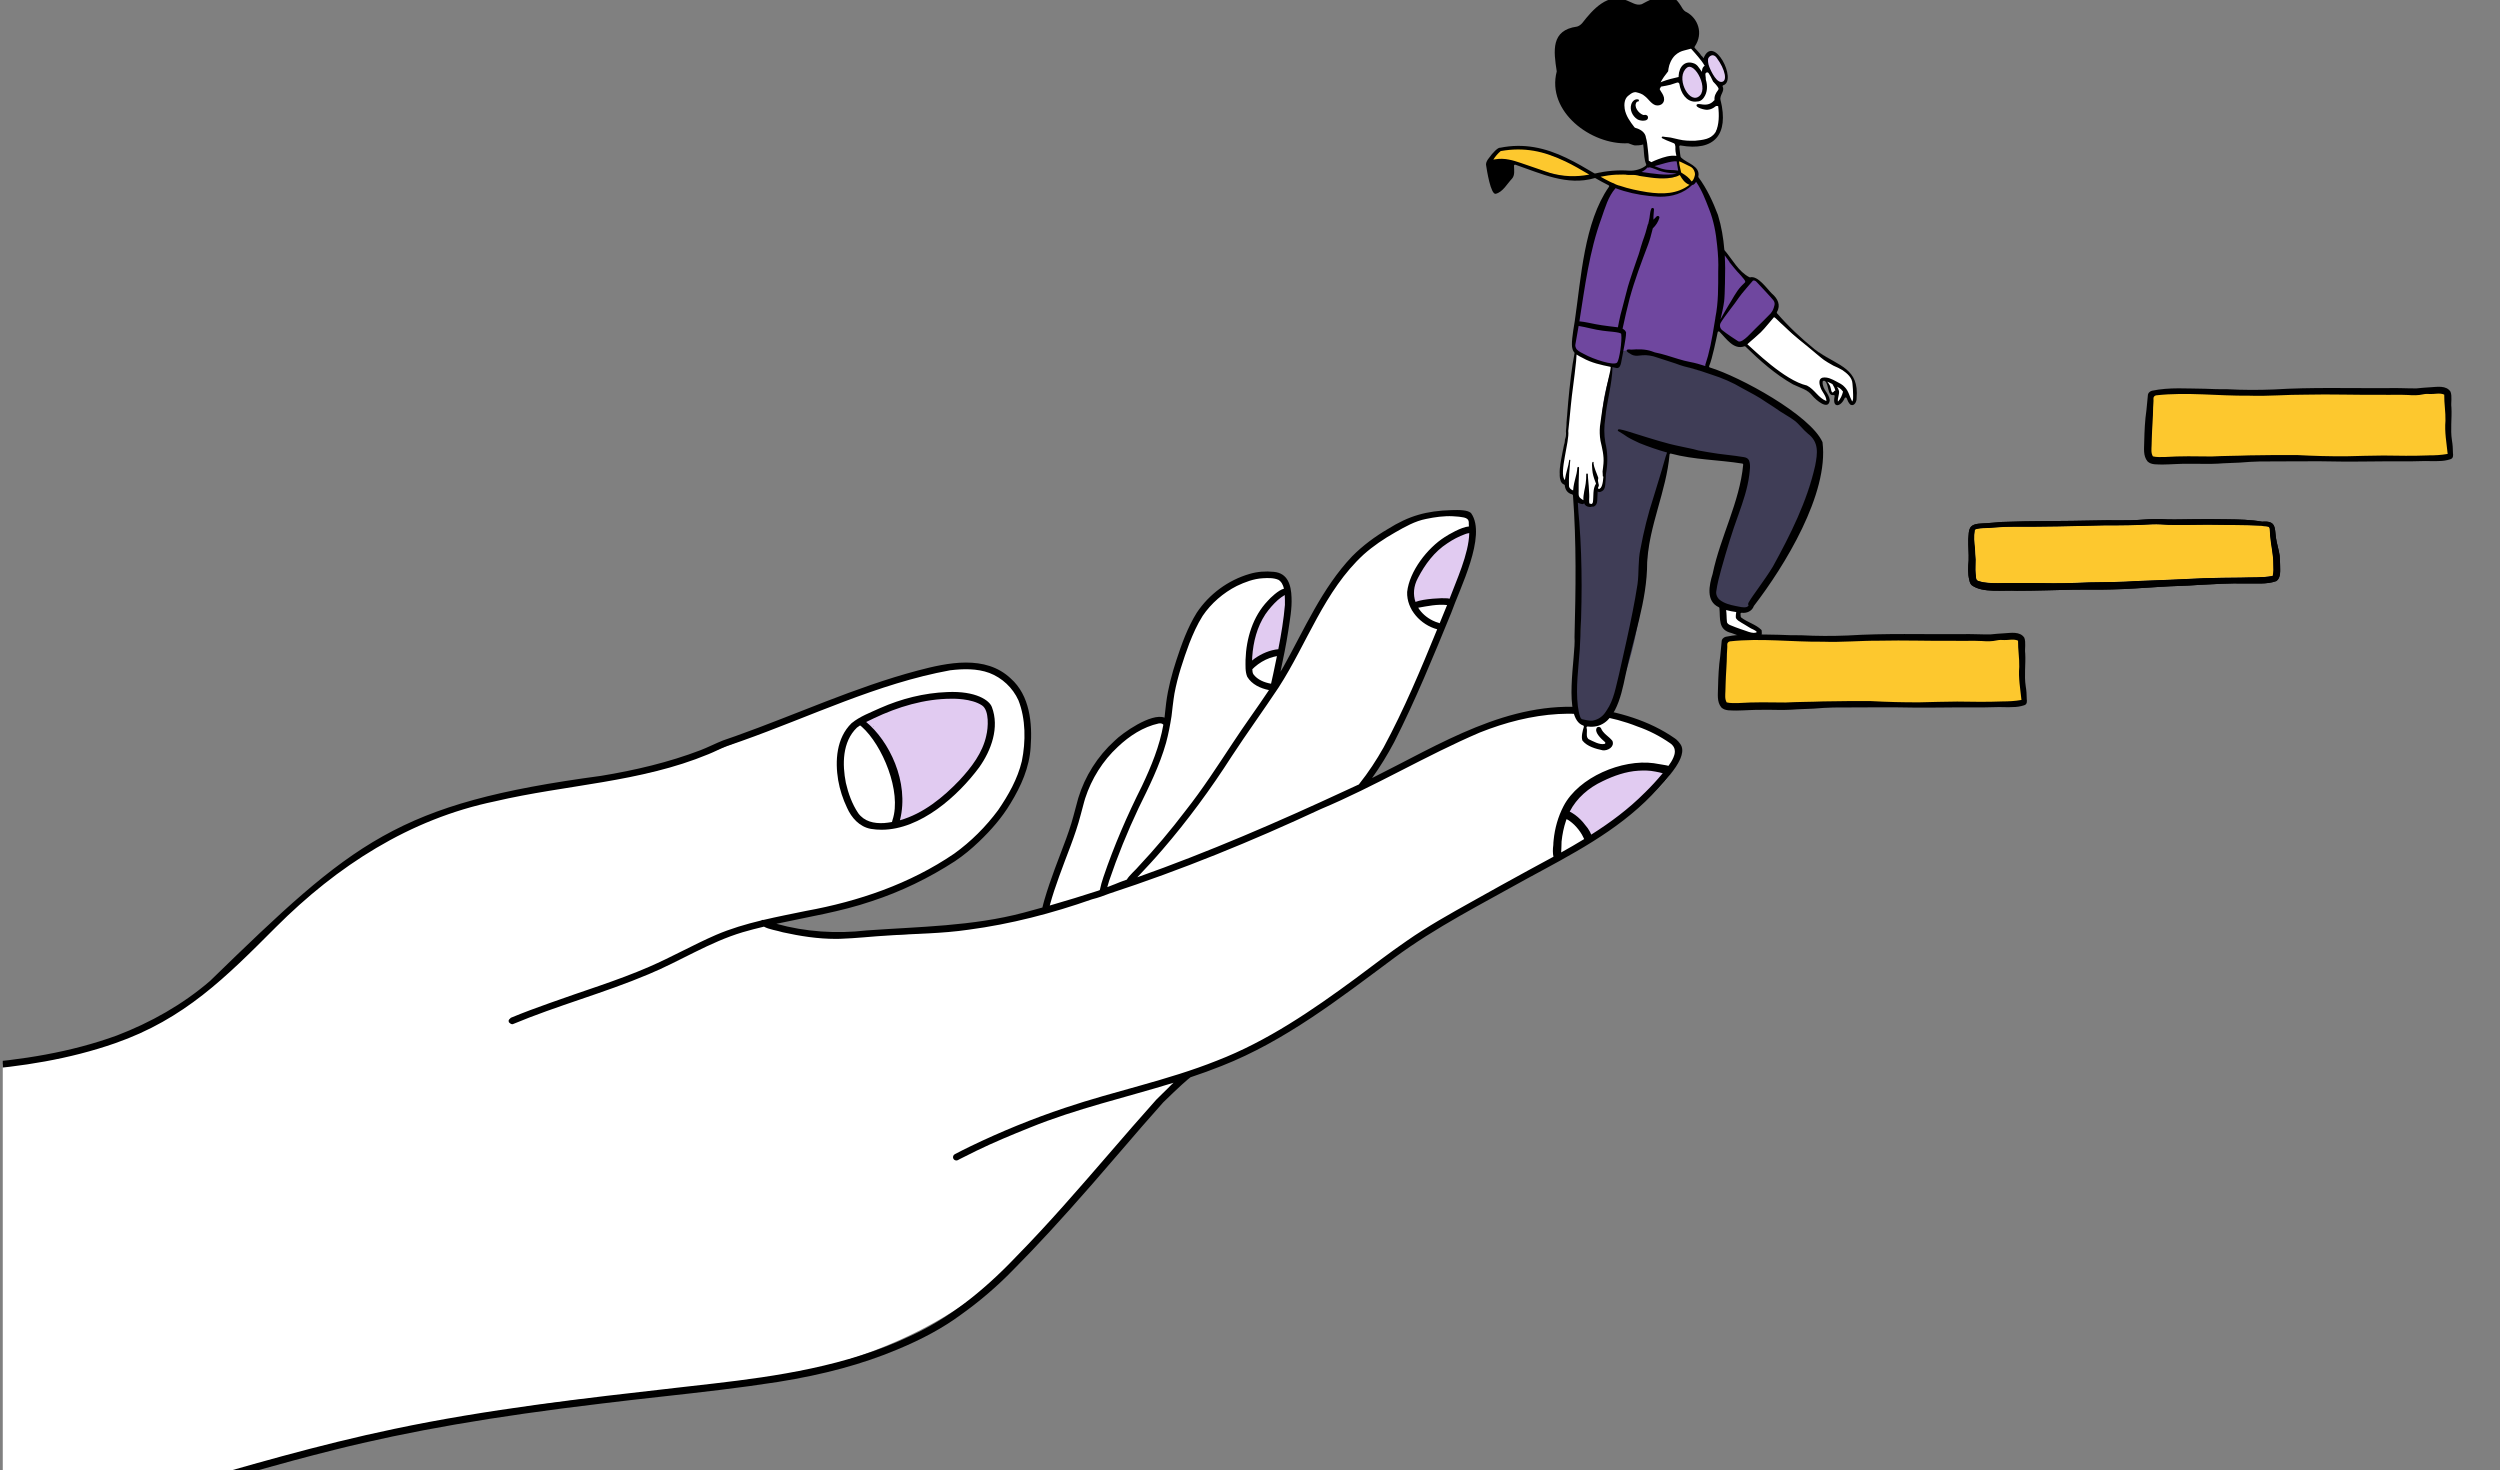 <svg width="573" height="337" viewBox="0 0 573 337" fill="none" xmlns="http://www.w3.org/2000/svg">
<rect x="0" y="0" width="573" height="337" fill="#808080" stroke="none"/>
<g clip-path="url(#clip0_6493_73307)">
<path d="M520.334 122.837C520.294 122.359 520.266 121.875 520.246 121.391C520.219 120.988 520.191 120.695 519.714 120.661C519.285 120.559 518.808 120.647 518.406 120.477C514.282 120.259 510.145 120.334 506.022 120.245C503.03 120.266 500.024 120.341 497.032 120.279C495.805 120.204 494.62 120.122 493.4 120.156C489.76 120.375 486.114 120.416 482.467 120.402C475.291 120.586 468.107 120.75 460.93 120.716C459.213 120.709 457.502 120.879 455.791 120.988C454.946 121.029 454.101 121.009 453.27 121.173C453.052 121.248 452.745 121.248 452.629 121.473C452.377 122.919 452.5 124.344 452.684 125.776C452.704 126.602 452.745 127.427 452.82 128.252C452.84 129.309 452.718 130.366 452.827 131.423C453.024 133.122 452.738 132.999 454.49 133.422C456.016 133.674 457.577 133.661 459.124 133.626C462.034 133.626 464.945 133.599 467.855 133.633C471.515 133.715 475.168 133.633 478.828 133.463C482.488 133.422 486.148 133.395 489.808 133.156C494.913 132.951 500.024 132.781 505.122 132.508C507.951 132.44 510.779 132.365 513.608 132.365C516.041 132.256 518.508 132.44 520.914 131.983C521.173 131.103 521.084 130.162 521.064 129.261C521.091 127.093 520.518 124.985 520.348 122.823L520.334 122.837Z" fill="#BFC9E7"/>
<path d="M462.814 152.851C462.875 150.839 462.507 148.861 462.534 146.849C461.689 146.44 460.564 146.671 459.733 146.706C458.656 146.747 457.579 146.862 456.502 146.951C455.759 147.012 455.017 146.978 454.267 146.924C452.209 146.822 450.15 146.924 448.092 146.876C442.299 146.937 436.506 146.706 430.719 146.849C426.405 146.828 422.104 147.244 417.797 147.081C410.443 147.169 403.075 146.146 395.756 147.094C396.049 147.961 395.81 148.929 395.81 149.829C395.803 152.162 395.558 154.487 395.51 156.82C395.49 157.359 395.483 157.904 395.463 158.443C395.442 159.303 395.299 160.23 395.762 161.001C396.642 161.212 397.575 161.144 398.475 161.144C402.053 160.912 405.638 160.967 409.223 161.021C412.099 160.864 414.982 160.892 417.865 160.769C421.505 160.708 425.151 160.667 428.79 160.694C432.491 160.899 436.199 160.994 439.907 160.98C442.796 160.926 445.686 160.817 448.583 160.803C452.025 160.864 455.46 160.912 458.895 160.776C460.374 160.783 461.859 160.714 463.318 160.442C463.059 157.918 462.589 155.401 462.814 152.857V152.851Z" fill="#BFC9E7"/>
<path d="M522.502 127.372C522.304 125.981 521.848 124.637 521.643 123.246C521.364 120.756 521.575 119.324 518.488 119.57C515.843 119.099 513.165 119.058 510.473 119.024C508.053 119.003 505.64 118.956 503.221 118.997C501.088 118.997 498.961 119.099 496.828 119.044C494.899 118.901 492.95 118.956 491.028 119.106C487.45 119.406 483.851 119.16 480.266 119.29C473.09 119.474 465.913 119.365 458.743 119.638C457.598 119.72 456.453 119.863 455.308 119.917C454.183 120.027 452.479 119.863 451.689 120.79C451.13 121.595 451.239 122.666 451.13 123.6C451.089 125.224 451.273 126.854 451.212 128.484C451.075 129.984 450.987 131.498 451.375 132.971C451.45 133.387 451.593 133.803 451.9 134.11C454.367 135.993 459.22 135.215 462.26 135.406C466.649 135.406 471.031 135.236 475.42 135.147C478.317 135.099 481.22 135.188 484.117 135.092C487.818 135.031 491.512 134.704 495.206 134.499C498.116 134.295 501.033 134.295 503.943 134.063C507.487 133.872 511.032 133.653 514.589 133.728C516.975 133.647 519.496 134.015 521.773 133.169C522.843 132.344 522.591 130.659 522.597 129.452C522.563 128.77 522.577 128.074 522.502 127.392V127.372ZM520.9 132.003C518.495 132.46 516.034 132.276 513.594 132.385C510.766 132.385 507.937 132.46 505.109 132.528C500.004 132.794 494.899 132.971 489.794 133.176C486.141 133.415 482.475 133.442 478.815 133.483C475.161 133.653 471.502 133.735 467.842 133.653C464.931 133.619 462.021 133.64 459.111 133.647C457.564 133.681 456.01 133.694 454.476 133.442C452.732 133.012 453.011 133.142 452.813 131.444C452.704 130.387 452.827 129.329 452.807 128.272C452.732 127.447 452.691 126.622 452.67 125.796C452.486 124.364 452.357 122.932 452.616 121.493C452.732 121.268 453.038 121.268 453.256 121.193C454.088 121.029 454.94 121.05 455.778 121.009C457.489 120.9 459.2 120.729 460.917 120.736C468.094 120.77 475.277 120.606 482.454 120.422C486.1 120.436 489.747 120.395 493.386 120.177C494.606 120.136 495.792 120.224 497.019 120.299C500.004 120.361 503.017 120.286 506.009 120.265C510.139 120.354 514.269 120.286 518.392 120.497C518.794 120.668 519.272 120.579 519.701 120.681C520.178 120.722 520.205 121.009 520.233 121.411C520.253 121.895 520.28 122.373 520.321 122.857C520.498 125.012 521.064 127.12 521.037 129.295C521.057 130.202 521.146 131.144 520.887 132.017L520.9 132.003Z" fill="black"/>
<path d="M520.334 122.837C520.294 122.359 520.266 121.875 520.246 121.391C520.219 120.988 520.191 120.695 519.714 120.661C519.285 120.559 518.808 120.647 518.406 120.477C514.282 120.259 510.145 120.334 506.022 120.245C503.03 120.266 500.024 120.341 497.032 120.279C495.805 120.204 494.62 120.122 493.4 120.156C489.76 120.375 486.114 120.416 482.467 120.402C475.291 120.586 468.107 120.75 460.93 120.716C459.213 120.709 457.502 120.879 455.791 120.988C454.946 121.029 454.101 121.009 453.27 121.173C453.052 121.248 452.745 121.248 452.629 121.473C452.377 122.919 452.5 124.344 452.684 125.776C452.704 126.602 452.745 127.427 452.82 128.252C452.84 129.309 452.718 130.366 452.827 131.423C453.024 133.122 452.738 132.999 454.49 133.422C456.016 133.674 457.577 133.661 459.124 133.626C462.034 133.626 464.945 133.599 467.855 133.633C471.515 133.715 475.168 133.633 478.828 133.463C482.488 133.422 486.148 133.395 489.808 133.156C494.913 132.951 500.024 132.781 505.122 132.508C507.951 132.44 510.779 132.365 513.608 132.365C516.041 132.256 518.508 132.44 520.914 131.983C521.173 131.103 521.084 130.162 521.064 129.261C521.091 127.093 520.518 124.985 520.348 122.823L520.334 122.837Z" fill="#FDC82E"/>
<path d="M463.997 161.134L462.825 146L395.61 146.6L394.67 161.666L463.997 161.134Z" fill="#FDC82E"/>
<path d="M522.502 127.372C522.304 125.981 521.848 124.637 521.643 123.246C521.364 120.756 521.575 119.324 518.488 119.57C515.843 119.099 513.165 119.058 510.473 119.024C508.053 119.003 505.64 118.956 503.221 118.997C501.088 118.997 498.961 119.099 496.828 119.044C494.899 118.901 492.95 118.956 491.028 119.106C487.45 119.406 483.851 119.16 480.266 119.29C473.09 119.474 465.913 119.365 458.743 119.638C457.598 119.72 456.453 119.863 455.308 119.917C454.183 120.027 452.479 119.863 451.689 120.79C451.13 121.595 451.239 122.666 451.13 123.6C451.089 125.224 451.273 126.854 451.212 128.484C451.075 129.984 450.987 131.498 451.375 132.971C451.45 133.387 451.593 133.803 451.9 134.11C454.367 135.993 459.22 135.215 462.26 135.406C466.649 135.406 471.031 135.236 475.42 135.147C478.317 135.099 481.22 135.188 484.117 135.092C487.818 135.031 491.512 134.704 495.206 134.499C498.116 134.295 501.033 134.295 503.943 134.063C507.487 133.872 511.032 133.653 514.589 133.728C516.975 133.647 519.496 134.015 521.773 133.169C522.843 132.344 522.591 130.659 522.597 129.452C522.563 128.77 522.577 128.074 522.502 127.392V127.372ZM520.9 132.003C518.495 132.46 516.034 132.276 513.594 132.385C510.766 132.385 507.937 132.46 505.109 132.528C500.004 132.794 494.899 132.971 489.794 133.176C486.141 133.415 482.475 133.442 478.815 133.483C475.161 133.653 471.502 133.735 467.842 133.653C464.931 133.619 462.021 133.64 459.111 133.647C457.564 133.681 456.01 133.694 454.476 133.442C452.732 133.012 453.011 133.142 452.813 131.444C452.704 130.387 452.827 129.329 452.807 128.272C452.732 127.447 452.691 126.622 452.67 125.796C452.486 124.364 452.357 122.932 452.616 121.493C452.732 121.268 453.038 121.268 453.256 121.193C454.088 121.029 454.94 121.05 455.778 121.009C457.489 120.9 459.2 120.729 460.917 120.736C468.094 120.77 475.277 120.606 482.454 120.422C486.1 120.436 489.747 120.395 493.386 120.177C494.606 120.136 495.792 120.224 497.019 120.299C500.004 120.361 503.017 120.286 506.009 120.265C510.139 120.354 514.269 120.286 518.392 120.497C518.794 120.668 519.272 120.579 519.701 120.681C520.178 120.722 520.205 121.009 520.233 121.411C520.253 121.895 520.28 122.373 520.321 122.857C520.498 125.012 521.064 127.12 521.037 129.295C521.057 130.202 521.146 131.144 520.887 132.017L520.9 132.003Z" fill="black"/>
<path d="M464.531 160.183C464.517 159.221 464.463 158.26 464.299 157.312C463.911 154.822 464.319 152.299 464.183 149.796C464.026 148.664 464.394 147.279 463.972 146.167C462.99 144.66 460.905 145.069 459.371 145.151C458.301 145.185 457.238 145.322 456.168 145.41C453.953 145.431 451.731 145.274 449.509 145.349C440.826 145.403 432.15 145.117 423.481 145.656C419.937 145.799 416.386 145.792 412.842 145.601C411.131 145.601 409.441 145.594 407.73 145.492C403.668 145.472 399.545 145.103 395.537 145.949C395.006 146.092 394.597 146.515 394.597 147.081C394.597 147.156 394.447 148.534 394.283 150.335C393.936 152.715 393.827 155.156 393.772 157.557C393.765 159.126 393.459 160.838 394.535 162.154C395.421 163 396.791 162.802 397.923 162.863C399.96 162.843 401.998 162.652 404.043 162.693C406.244 162.652 408.446 162.795 410.647 162.659C412.303 162.522 413.994 162.515 415.663 162.42C417.115 162.29 418.765 162.195 420.257 162.161C426.452 162.181 432.655 162.031 438.85 162.181C443.157 162.222 447.465 162.106 451.772 162.134C453.919 162.154 456.059 162.127 458.206 162.059C459.242 162.059 460.271 162.127 461.307 162.059C462.193 162.065 463.072 161.929 463.917 161.656C464.64 161.445 464.613 160.783 464.524 160.169L464.531 160.183ZM458.894 160.769C455.459 160.906 452.024 160.851 448.582 160.797C445.693 160.804 442.796 160.92 439.906 160.974C436.199 160.988 432.491 160.892 428.79 160.688C425.151 160.66 421.504 160.701 417.865 160.763C414.989 160.885 412.106 160.858 409.223 161.015C405.638 160.967 402.06 160.906 398.475 161.138C397.575 161.138 396.641 161.206 395.762 160.995C395.292 160.224 395.435 159.296 395.462 158.437C395.483 157.898 395.49 157.353 395.51 156.814C395.558 154.481 395.803 152.156 395.81 149.823C395.81 149.148 395.946 148.438 395.885 147.756C395.851 147.375 396.151 147.04 396.532 146.999C403.593 146.215 410.709 147.163 417.797 147.081C422.111 147.245 426.412 146.822 430.719 146.849C436.512 146.706 442.299 146.938 448.092 146.877C450.15 146.931 452.208 146.815 454.267 146.924C455.412 147.013 456.563 147.034 457.715 146.768C458.26 146.645 458.819 146.665 459.378 146.699C460.223 146.754 461.566 146.372 462.534 146.843C462.5 148.855 462.868 150.832 462.813 152.844C462.588 155.395 463.059 157.905 463.318 160.428C461.859 160.694 460.373 160.769 458.894 160.763V160.769Z" fill="black"/>
<path d="M560.499 96.452C560.56 94.44 560.192 92.462 560.22 90.45C559.374 90.041 558.25 90.273 557.418 90.307C556.342 90.348 555.265 90.464 554.188 90.553C553.445 90.614 552.702 90.58 551.952 90.525C549.894 90.423 547.836 90.525 545.778 90.478C539.984 90.539 534.191 90.307 528.405 90.45C524.091 90.43 519.79 90.846 515.483 90.682C508.129 90.771 500.761 89.748 493.441 90.696C493.734 91.562 493.496 92.531 493.496 93.431C493.489 95.763 493.244 98.089 493.196 100.422C493.175 100.96 493.169 101.506 493.148 102.045C493.128 102.904 492.985 103.832 493.448 104.602C494.327 104.814 495.261 104.746 496.161 104.746C499.739 104.514 503.324 104.568 506.909 104.623C509.785 104.466 512.668 104.493 515.551 104.37C519.19 104.309 522.836 104.268 526.476 104.295C530.177 104.5 533.884 104.596 537.592 104.582C540.482 104.527 543.372 104.418 546.268 104.405C549.71 104.466 553.145 104.514 556.58 104.377C558.059 104.384 559.545 104.316 561.003 104.043C560.744 101.52 560.274 99.003 560.499 96.459V96.452Z" fill="#BFC9E7"/>
<path d="M561.687 104.75L560.521 89.609L493.307 90.21L492.359 105.275L561.687 104.75Z" fill="#FDC82E"/>
<path d="M562.216 103.792C562.203 102.831 562.148 101.869 561.985 100.921C561.596 98.432 562.005 95.908 561.869 93.405C561.712 92.273 562.08 90.888 561.657 89.777C560.676 88.269 558.59 88.679 557.057 88.76C555.987 88.795 554.924 88.931 553.854 89.02C551.639 89.04 549.417 88.883 547.195 88.958C538.512 89.013 529.836 88.726 521.166 89.265C517.622 89.408 514.071 89.402 510.527 89.211C508.817 89.211 507.126 89.204 505.416 89.102C501.354 89.081 497.23 88.713 493.223 89.558C492.691 89.702 492.282 90.124 492.282 90.691C492.282 90.766 492.132 92.143 491.969 93.944C491.621 96.324 491.512 98.766 491.458 101.167C491.451 102.735 491.144 104.447 492.221 105.763C493.107 106.609 494.477 106.411 495.608 106.473C497.646 106.452 499.684 106.261 501.729 106.302C503.93 106.261 506.131 106.404 508.333 106.268C509.989 106.132 511.679 106.125 513.349 106.029C514.801 105.9 516.45 105.804 517.943 105.77C524.138 105.791 530.34 105.641 536.535 105.791C540.843 105.832 545.15 105.716 549.458 105.743C551.605 105.763 553.745 105.736 555.892 105.668C556.927 105.668 557.957 105.736 558.993 105.668C559.879 105.675 560.758 105.538 561.603 105.265C562.325 105.054 562.298 104.393 562.209 103.779L562.216 103.792ZM556.58 104.379C553.145 104.515 549.71 104.461 546.268 104.406C543.378 104.413 540.482 104.529 537.592 104.583C533.884 104.597 530.177 104.502 526.476 104.297C522.836 104.27 519.19 104.311 515.55 104.372C512.674 104.495 509.791 104.468 506.908 104.624C503.323 104.577 499.745 104.515 496.16 104.747C495.261 104.747 494.327 104.815 493.448 104.604C492.977 103.833 493.121 102.906 493.148 102.046C493.168 101.508 493.175 100.962 493.196 100.423C493.243 98.091 493.489 95.765 493.495 93.432C493.495 92.757 493.632 92.048 493.57 91.366C493.536 90.984 493.836 90.65 494.218 90.609C501.279 89.824 508.394 90.772 515.482 90.691C519.796 90.854 524.097 90.431 528.405 90.459C534.198 90.316 539.984 90.547 545.777 90.486C547.836 90.541 549.894 90.425 551.952 90.534C553.097 90.622 554.249 90.643 555.401 90.377C555.946 90.254 556.505 90.275 557.064 90.309C557.909 90.363 559.252 89.981 560.219 90.452C560.185 92.464 560.553 94.442 560.499 96.454C560.274 99.004 560.744 101.514 561.003 104.038C559.545 104.304 558.059 104.379 556.58 104.372V104.379Z" fill="black"/>
<path d="M385.416 179.297C385.416 179.297 385.424 179.328 385.431 179.343C385.431 179.343 385.424 179.312 385.416 179.297Z" fill="black"/>
<path d="M361.643 163.34C343.425 162.242 328.24 173.359 312.476 180.452C322.931 161.594 332.691 142.647 337.407 122.173C337.318 115.823 330.094 117.664 325.882 118.708C307.746 124.062 300.596 143.602 292.111 158.75C291.893 150.497 296.875 140.71 294.169 132.703C275.726 126.613 268.979 151.738 267.698 165.597C246.29 165.488 247.674 194.72 239.127 208.244C218.946 214.587 194.485 216.695 173.841 211.525C174.1 211.388 174.373 211.272 174.645 211.15C198.357 207.521 228.556 199.569 235.576 173.065C236.449 164.11 232.68 152.38 221.87 152.912C196.537 155.803 173.903 169.983 149.523 176.878C129.799 181.168 108.848 181.884 90.515 191.453C64.418 204.793 49.581 233.077 20.465 240.484C0.877 247.345 -67.755 245.408 -84.644 247.038C-85.094 247.822 -112.908 370.975 -103.087 372.278C-22.616 366.263 53.295 329.931 133.446 320.71C231.262 317.689 236.333 279.734 263.37 255.181C265.96 252.828 269.136 248.729 272.285 246.424C273.804 245.312 279.189 244.433 280.831 243.314C284.45 240.845 285.132 241.534 289.419 239.017C307.344 228.514 317.008 219.129 330.912 210.515C347.371 201.09 421.108 168.455 361.643 163.347V163.34Z" fill="white"/>
<path d="M225.939 162.056C231.637 170.636 213.91 187.714 205.949 188.253C205.281 180.791 204.048 170.84 197.805 165.446C207.292 160.303 219.573 156.136 225.946 162.056H225.939Z" fill="#E1CBF1"/>
<path d="M294.905 135.789C295.586 138.974 294.884 147.547 292.294 149.811C290.325 149.982 288.232 152.001 286.372 151.114C285.445 145.842 290.052 137.706 294.905 135.796V135.789Z" fill="#E1CBF1"/>
<path d="M323.571 138.279C323.844 124.359 338.116 121.051 337.121 121.242C336.773 127.196 335.355 131.8 332.384 138.034C323.428 136.594 323.483 143.06 323.571 138.272V138.279Z" fill="#E1CBF1"/>
<path d="M371.772 176.828C359.967 180.415 354.835 184.889 364.431 191.498C370.647 190.993 393.725 170.246 371.772 176.828Z" fill="#E1CBF1"/>
<path d="M116.814 234.445C116.814 234.445 116.836 234.467 116.844 234.474C116.836 234.467 116.822 234.453 116.814 234.445Z" fill="black"/>
<path d="M254.452 203.242C254.452 203.242 254.437 203.242 254.429 203.242C254.429 203.242 254.429 203.242 254.422 203.242C254.422 203.242 254.422 203.242 254.414 203.242C254.429 203.242 254.445 203.234 254.46 203.227L254.452 203.242Z" fill="black"/>
<path d="M287.801 145.453L287.814 145.467C287.801 145.658 287.787 145.856 287.773 146.048C287.78 145.849 287.787 145.651 287.801 145.453Z" fill="black"/>
<path d="M294.988 135.352C294.988 135.352 294.974 135.352 294.959 135.359C294.966 135.359 294.974 135.359 294.988 135.352Z" fill="black"/>
<path d="M226.502 164.031C226.502 164.031 226.509 164.052 226.516 164.059C226.42 164.072 226.317 164.079 226.221 164.093C226.221 164.093 226.214 164.093 226.207 164.093C226.303 164.072 226.399 164.052 226.502 164.031Z" fill="black"/>
<path d="M200.123 166.533C200.178 166.499 200.239 166.472 200.294 166.438C200.253 166.485 200.219 166.526 200.178 166.574C200.157 166.561 200.144 166.547 200.123 166.533Z" fill="black"/>
<path d="M227.328 162.038C226.789 160.545 223.736 158.321 217.105 158.621C211.782 158.819 206.554 160.156 201.736 162.284C199.493 163.32 197.074 164.193 195.172 165.762C191.696 169.159 191.369 174.383 192.112 178.836C192.494 181.012 193.189 183.147 194.15 185.159C195.145 187.403 196.978 189.517 199.616 189.981C200.427 190.117 201.245 190.179 202.056 190.179C211.005 190.179 219.619 182.363 224.404 175.911C227.226 171.962 229.107 166.717 227.335 162.045L227.328 162.038ZM196.685 186.352C195.281 184.252 194.429 181.844 193.87 179.423C193.039 175.229 193.025 170.018 196.413 166.765C196.638 166.587 196.883 166.424 197.128 166.267C197.258 166.369 197.401 166.458 197.517 166.567C202.213 170.714 206.731 181.462 204.564 187.942C204.523 188.085 204.482 188.242 204.441 188.405C203.848 188.508 203.255 188.596 202.649 188.644C200.277 188.78 198.089 188.296 196.678 186.346L196.685 186.352ZM226.06 168.599C225.208 172.541 222.673 175.87 219.913 178.836C216.225 182.71 211.632 186.482 206.268 188.003C208.497 179.157 203.692 169.731 198.525 165.482C199.098 165.196 199.684 164.923 200.263 164.644C205.75 162.025 211.891 160.149 218.1 160.149C218.393 160.149 222.659 160.04 225.092 161.69C226.783 162.836 226.503 166.833 226.053 168.606L226.06 168.599Z" fill="black"/>
<path d="M385.44 171.12C385.147 170.322 384.213 169.421 383.879 169.237C377.998 165.125 370.834 163.065 363.78 162.178C345.726 160.5 330.139 170.54 314.477 178.329C316.351 175.716 318.028 172.961 319.534 170.124C324.427 160.494 328.524 150.454 332.62 140.462C334.555 134.952 340.798 122.818 337.207 117.662C336.518 116.837 334.337 116.871 332.708 116.919C326.929 117.083 322.935 118.215 318.11 121.243C315.131 122.982 312.337 125.056 309.904 127.511C302.993 134.802 298.992 144.186 294.146 152.855C293.935 153.23 293.703 153.598 293.485 153.967C294.146 150.857 294.787 147.747 295.271 144.602C295.639 142.058 296.143 139.508 296.02 136.93C295.932 134.126 295.168 131.33 291.917 131.064C290.077 130.873 288.183 131.016 286.404 131.542C281.497 132.96 277.128 136.179 274.299 140.435C272.193 143.825 270.83 147.617 269.597 151.395C268.588 154.471 267.709 157.8 267.293 161.046C267.164 161.967 266.945 164.258 266.911 164.483C263.872 163.324 257.206 168.037 255.468 169.79C251.57 173.316 248.659 177.913 247.133 182.939C246.887 183.771 246.669 184.603 246.458 185.449C246.165 186.533 245.885 187.618 245.558 188.688C245.197 189.855 244.809 191.014 244.386 192.167C242.655 196.818 240.787 201.422 239.397 206.189C239.227 206.789 239.056 207.396 238.92 208.003C237.489 208.406 236.057 208.801 234.619 209.183C222.883 212.3 210.663 212.389 198.613 213.255C191.702 214.053 184.648 213.603 177.942 211.734C185.241 210.145 192.649 208.986 199.744 206.571C206.485 204.375 212.919 201.245 218.869 197.391C220.838 196.075 222.665 194.554 224.376 192.917C227.129 190.291 229.665 187.399 231.621 184.119C234.013 180.211 235.942 175.907 236.221 171.276C236.637 165.745 236.051 159.396 231.648 155.494C225.834 150.031 217.226 151.859 210.268 153.707C195.982 157.506 182.528 163.747 168.638 168.692C167.664 169.026 166.689 169.36 165.715 169.708C164.242 170.287 162.068 171.365 160.589 171.931C153.297 174.727 145.493 176.555 137.771 177.824C90.853 184.126 81.052 192.828 48.154 224.822C41.87 230.244 34.529 234.364 26.794 237.331C16.168 241.204 4.909 242.971 -6.35 243.796C-10.33 244.028 -14.318 244.117 -18.305 244.164C-19.163 244.178 -24.452 244.28 -25.911 244.321C-28.146 244.383 -30.382 244.451 -32.617 244.512C-35.153 244.587 -37.688 244.662 -40.223 244.731C-42.718 244.799 -45.212 244.874 -47.707 244.949C-50.113 245.017 -52.519 245.085 -54.924 245.16C-57.385 245.228 -59.838 245.303 -62.299 245.372C-64.786 245.44 -67.274 245.515 -69.762 245.59C-72.277 245.665 -74.798 245.733 -77.313 245.808C-79.487 245.869 -81.655 245.931 -83.829 245.999C-84.245 246.013 -84.585 246.347 -84.585 246.763C-84.585 247.165 -84.245 247.52 -83.843 247.52C-83.836 247.52 -83.829 247.52 -83.822 247.52C-82.814 247.486 -81.805 247.465 -80.803 247.431C-78.22 247.356 -75.637 247.281 -73.047 247.206C-70.607 247.138 -68.174 247.063 -65.734 246.995C-63.239 246.927 -60.738 246.852 -58.243 246.777C-55.844 246.708 -53.445 246.64 -51.046 246.572C-48.613 246.497 -46.18 246.429 -43.747 246.361C-41.13 246.286 -38.519 246.211 -35.902 246.135C-33.558 246.067 -31.213 245.999 -28.869 245.931C-26.878 245.876 -19.157 245.794 -17.984 245.706C-17.65 245.692 -17.309 245.651 -17.016 245.672C-13.391 245.617 -9.765 245.528 -6.139 245.31C4.875 244.512 15.93 242.759 26.378 239.111C42.265 233.579 51.732 224.031 63.257 212.478C77.256 198.489 93.859 187.72 113.467 183.662C129.729 179.843 146.801 179.331 162.389 172.859C163.779 172.306 165.128 171.57 166.519 171.038C167.657 170.635 168.802 170.233 169.94 169.844C185.793 164.231 201.114 156.674 217.765 153.632C220.702 153.278 223.926 153.189 226.761 154.239C229.685 155.351 232.132 157.65 233.42 160.5C235.117 164.777 235.117 169.974 234.204 174.468C233.222 178.54 231.164 182.182 228.772 185.681C225.95 189.486 222.549 192.89 218.698 195.659C208.55 202.581 196.759 206.592 184.737 208.781C181.492 209.449 178.221 210.084 174.99 210.847C174.779 210.82 174.595 210.854 174.466 210.97C170.928 211.823 167.446 212.846 164.092 214.285C158.899 216.542 153.971 219.346 148.771 221.596C141.39 224.809 133.518 227.162 125.932 229.917C122.961 230.974 120.003 232.058 117.093 233.273C117.031 233.361 116.943 233.436 116.861 233.504C116.82 233.545 116.772 233.586 116.725 233.627C116.697 233.675 116.663 233.723 116.636 233.77C116.615 233.811 116.595 233.852 116.581 233.9C116.581 233.907 116.581 233.92 116.575 233.927C116.575 233.989 116.581 234.057 116.595 234.118C116.602 234.166 116.615 234.22 116.629 234.268C116.643 234.282 116.656 234.302 116.663 234.316C116.704 234.357 116.745 234.398 116.786 234.439C116.847 234.493 116.909 234.541 116.977 234.589C117.045 234.63 117.113 234.671 117.181 234.712C117.181 234.712 117.188 234.712 117.195 234.712C117.297 234.732 117.392 234.739 117.495 234.752C127.711 230.476 138.466 227.605 148.676 223.288C155.955 220.259 162.641 215.929 170.233 213.664C171.842 213.194 173.471 212.771 175.099 212.389C176.251 213.044 178.085 213.262 179.434 213.685C183.394 214.558 187.442 215.192 191.504 215.192C191.852 215.192 192.2 215.192 192.554 215.178C196.207 215.056 199.847 214.64 203.493 214.414C209.654 213.992 215.863 213.998 221.99 213.091C231.661 211.809 241.142 209.34 250.336 206.107C250.356 206.107 250.37 206.101 250.391 206.094C251.706 205.766 252.987 205.309 254.248 204.812C270.81 199.383 286.942 192.808 302.734 185.442C315.179 180.218 326.752 173.207 339.156 167.9C350.954 163.194 363.262 161.755 375.305 166.516C377.943 167.43 380.437 168.712 382.734 170.301C384.486 171.474 383.763 173.077 383.552 173.609C383.266 174.298 382.857 174.925 382.414 175.532C381.855 175.355 380.819 175.253 379.033 174.925C371.775 173.95 361.852 178.11 358.376 184.74C357.101 187.181 356.351 189.868 356.086 192.603C356.072 192.924 355.997 193.313 356.017 193.66C355.888 194.595 355.874 195.632 356.052 196.361C354.136 197.412 352.214 198.448 350.292 199.485C345.978 201.831 341.684 204.225 337.404 206.626C332.313 209.47 327.208 212.314 322.424 215.649C318.43 218.391 314.6 221.351 310.715 224.242C300.784 231.554 290.459 238.64 278.893 243.107C267.62 247.615 255.55 250.043 244.059 253.924C236.664 256.4 229.419 259.353 222.392 262.75C221.206 263.329 220.027 263.916 218.862 264.53C218.494 264.7 218.317 265.178 218.501 265.546C218.623 265.812 218.91 265.982 219.203 265.982C219.496 265.982 219.707 265.791 219.952 265.675C221.193 265.034 222.454 264.414 223.708 263.8C227.743 261.836 231.893 260.117 236.057 258.446C246.703 254.102 257.99 251.564 268.97 248.168C268.779 248.345 268.581 248.529 268.39 248.707C268.22 248.911 267.3 249.812 266.482 250.603C265.862 251.21 265.276 251.776 265.03 252.035C261.336 256.154 257.656 260.417 254.098 264.537C247.317 272.38 240.304 280.496 232.909 288.019C224.88 296.469 216.947 302.423 208.645 306.222C194.047 313.144 177.751 315.463 163.622 317.1C160.855 317.421 158.081 317.735 155.307 318.048C133.879 320.476 111.722 322.993 90.308 327.515C73.078 331.116 55.916 336.136 39.321 340.992C27.734 344.381 15.759 347.88 3.853 350.874C-25.87 358.506 -55.838 364.903 -85.219 369.882C-85.942 370.005 -86.664 370.135 -87.38 370.257C-90.283 370.769 -93.289 371.294 -96.254 371.696C-97.501 371.853 -98.51 371.915 -99.43 371.901C-99.45 371.901 -99.464 371.901 -99.484 371.901C-99.9 371.901 -100.241 372.065 -100.411 372.337C-100.541 372.549 -100.547 372.788 -100.432 372.999C-100.248 373.333 -99.791 373.524 -99.177 373.531C-95.927 373.435 -92.675 372.849 -89.534 372.283C-88.32 372.065 -87.066 371.84 -85.833 371.642C-54.638 366.363 -23.171 359.604 7.69 351.556C18.602 348.739 29.595 345.527 40.227 342.424C52.086 338.959 64.354 335.379 76.547 332.33C93.954 327.958 112.881 324.678 137.914 321.69C142.508 321.124 147.21 320.599 151.756 320.094C160.501 319.126 169.538 318.116 178.323 316.739C188.867 315.054 197.816 312.619 205.688 309.298C211.453 306.904 216.183 304.319 220.164 301.386C224.526 298.283 228.574 294.812 232.2 291.074C237.646 285.591 243.255 279.507 250.384 271.343C252.578 268.84 254.787 266.269 256.927 263.779C260.075 260.11 263.333 256.318 266.618 252.656C266.945 252.287 270.994 248.434 272.2 247.438C272.275 247.377 272.371 247.302 272.466 247.227C272.595 247.131 272.732 247.029 272.861 246.913C275.274 246.108 277.666 245.249 280.031 244.301C294.61 238.565 307.075 228.826 319.541 219.557C329.089 212.491 339.735 207.137 350.061 201.347C360.127 195.891 370.521 190.578 378.584 182.25C380.581 180.231 382.509 178.117 384.104 175.764C384.629 174.952 386.033 172.763 385.433 171.126L385.44 171.12ZM329.969 142.856C329.914 142.829 329.866 142.795 329.805 142.775C329.328 142.645 328.864 142.474 328.421 142.256C326.956 141.54 325.804 140.51 325.055 139.289C327.236 138.914 329.41 138.437 331.672 138.676C331.107 140.067 330.534 141.458 329.969 142.85V142.856ZM332.245 137.23C331.986 137.148 331.693 137.127 331.448 137.127C330.807 137.032 326.343 137.196 324.428 137.959C323.848 136.268 323.971 134.352 324.993 132.469C326.602 129.359 328.755 126.447 331.734 124.524C333.001 123.664 334.365 122.941 335.809 122.423C336.048 122.3 336.402 122.246 336.75 122.184C336.668 126.952 333.71 133.253 332.238 137.237L332.245 137.23ZM294.514 138.553C294.221 142.004 293.655 145.407 292.988 148.797C291.045 148.988 289.184 149.799 287.596 150.911C287.447 151.034 287.222 151.198 286.983 151.389C286.99 151.116 286.997 150.843 287.01 150.577C287.235 147.14 288.114 143.682 290.03 140.783C290.854 139.603 291.802 138.498 292.872 137.53C293.369 137.093 293.894 136.725 294.466 136.377C294.521 137.161 294.501 137.939 294.501 138.56L294.514 138.553ZM292.674 150.365C292.395 151.743 292.102 153.121 291.815 154.505C291.658 155.242 291.488 155.972 291.325 156.708C289.811 156.436 288.223 155.822 287.283 154.546C287.065 154.212 287.058 153.789 287.031 153.394C287.215 153.223 287.392 153.032 287.556 152.889C288.578 151.989 289.764 151.273 291.045 150.809C291.577 150.631 292.129 150.468 292.681 150.372L292.674 150.365ZM252.081 204C251.992 204.034 251.897 204.068 251.808 204.109C251.733 204.136 251.651 204.164 251.576 204.191C251.529 204.205 251.481 204.218 251.433 204.232C248.053 205.33 244.659 206.373 241.244 207.356C241.23 207.356 241.224 207.362 241.217 207.362C241.087 207.403 240.965 207.444 240.835 207.478C240.76 207.499 240.678 207.519 240.603 207.54C240.61 207.506 240.617 207.471 240.631 207.444C241.23 205.228 241.973 203.052 242.75 200.897C244.42 196.177 246.458 191.573 247.705 186.711C247.957 185.735 248.244 184.774 248.482 183.798C248.557 183.526 248.632 183.253 248.721 182.98C250.179 178.492 252.756 174.359 256.225 171.16C258.842 168.685 262.004 166.598 265.589 165.813C266.053 165.752 266.414 165.813 266.639 166.113C265.78 171.01 263.872 175.635 261.759 180.109C258.358 186.888 255.325 193.865 252.892 201.054C252.571 202.022 252.278 202.997 252.081 203.993V204ZM255.318 202.731C254.814 202.936 254.303 203.134 253.791 203.332C253.914 202.868 254.05 202.397 254.2 201.927C256.129 196.239 258.399 190.632 260.968 185.197C263.313 180.429 265.794 175.45 267.252 170.281C267.804 168.269 268.186 166.216 268.513 164.156C268.554 163.726 268.963 160.193 269.181 158.979C269.903 155.099 271.212 151.177 272.595 147.453C273.468 145.25 274.361 143.204 275.649 141.158C277.591 138.28 280.372 135.879 283.487 134.297C285.32 133.424 287.344 132.653 289.403 132.537C290.609 132.469 291.897 132.408 293.028 132.899C293.71 133.322 294.078 134.065 294.282 134.924C293.042 135.225 291.113 137.066 290.568 137.714C287.133 141.315 285.634 146.335 285.477 151.232C285.484 152.521 285.361 153.912 285.872 155.126C286.908 156.865 288.898 157.779 290.847 158.168C288.142 162.246 285.211 166.209 282.533 170.308C279.05 175.566 275.635 180.872 271.716 185.831C268.349 190.264 264.758 194.533 260.948 198.591C260.532 199.164 258.78 200.651 258.269 201.606C257.274 201.947 256.293 202.329 255.318 202.738V202.731ZM311.492 179.774C310.51 180.238 309.529 180.695 308.547 181.132C292.865 188.423 276.957 195.297 260.668 201.074C262.631 199.001 264.574 196.921 266.427 194.752C272.241 188.013 277.516 180.825 282.314 173.336C285.804 168.016 289.539 162.867 293.056 157.568C299.599 147.46 303.504 135.409 312.555 127.088C314.756 125.124 317.21 123.48 319.773 122.027C322.015 120.752 324.305 119.429 326.874 118.938C328.817 118.522 331.011 118.222 332.988 118.324C337.377 118.556 336.505 119.19 336.675 120.663C334.957 120.772 331.979 122.546 331.141 123.091C327.167 125.615 323.037 130.914 322.519 135.675C322.369 139.712 325.641 143.225 329.403 144.234C325.654 153.414 321.831 162.581 317.121 171.31C315.479 174.23 313.632 177.039 311.546 179.665C311.519 179.699 311.505 179.734 311.485 179.761L311.492 179.774ZM357.824 195.372C357.878 194.54 357.878 193.708 357.912 192.876C358.083 191.253 358.403 189.637 358.934 188.088C358.969 187.972 359.009 187.863 359.05 187.754C359.268 187.856 359.493 187.959 359.684 188.109C359.698 188.122 359.718 188.129 359.732 188.143C360.127 188.416 360.495 188.729 360.843 189.064C361.511 189.732 362.097 190.475 362.581 191.301C362.744 191.573 362.888 191.86 363.017 192.153C363.037 192.215 363.058 192.269 363.078 192.324C361.354 193.374 359.602 194.39 357.83 195.379L357.824 195.372ZM376.968 181.705C373.261 185.435 369.096 188.518 364.714 191.294C364.605 191.048 364.496 190.803 364.366 190.564C364.087 190.039 363.746 189.561 363.358 189.132C362.697 188.238 361.913 187.44 361.02 186.779C360.659 186.554 360.229 186.22 359.78 186.015C361.368 182.905 364.142 180.538 367.324 179.051C369.901 177.797 372.675 176.814 375.551 176.644C376.825 176.562 378.113 176.583 379.374 176.842C380.09 176.958 380.642 177.108 381.092 177.23C379.804 178.792 378.427 180.279 376.982 181.698L376.968 181.705Z" fill="black"/>
<path d="M394.144 25.659C394.662 32.261 389.72 33.086 384.37 33.039C385.87 37.063 381.814 36.053 379.293 37.315C378.638 37.895 377.384 38.161 377.35 36.947C377.18 27.323 372.941 31.456 371.809 24.459C371.38 19.855 376.812 19.221 379.013 22.686C378.454 13.471 383.784 9.795 387.867 10.791C391.124 14.829 395.043 17.775 394.151 25.659H394.144Z" fill="white"/>
<path d="M368.875 83.305C370.783 87.792 366.421 93.549 367.369 98.507C367.116 101.065 369.884 113.423 365.699 112.311C365.924 113.955 365.181 117.413 363.354 114.801C362.039 115.442 360.942 113.784 360.471 112.755C359.422 112.782 358.979 111.575 358.57 110.797C356.845 110.408 357.656 106.814 357.99 105.6C359.36 97.852 359.572 89.9 360.948 82.166C360.655 81.395 361.528 80.692 362.25 81.02C364.268 82.336 366.742 82.336 368.888 83.311L368.875 83.305Z" fill="white"/>
<path d="M424.68 86.939C425.866 89.564 425.879 95.144 422.853 90.322C422.771 91.201 421.831 93.118 420.734 92.422C420.236 91.911 421.115 90.622 420.788 90.117C418.832 91.085 418.975 84.824 417.264 87.832C419.043 90.349 419.309 92.067 418.743 92.286C417.912 92.19 413.366 88.719 408.295 85.984C403.94 82.778 400.232 79.184 400.232 79.184L406.837 71.75C411.826 79.696 420.352 81.537 424.687 86.952L424.68 86.939Z" fill="white"/>
<path d="M368.186 171.132C364.539 171.132 362.399 170.211 363.415 166.105C363.496 165.764 366.1 166.105 366.1 166.105C366.1 166.105 370.142 171.091 368.186 171.132Z" fill="white"/>
<path d="M401.855 146.023C399.899 144.556 395.68 144.85 395.394 141.848C395.278 141.078 394.473 139.332 395.837 139.345C397.132 139.25 398.536 139.891 398.502 141.494C399.77 142.305 405.713 145.464 401.855 146.023Z" fill="white"/>
<path d="M375.867 39.85C378.314 39.312 382.022 41.051 384.421 39.994C384.884 39.216 385.327 36.386 383.385 36.597C380.972 37.286 377.353 36.931 375.874 39.857L375.867 39.85Z" fill="#6F479F"/>
<path d="M406.202 67.801C404.887 66.28 402.89 63.136 400.621 64.35C399.516 63.279 395.25 57.632 395.25 57.632C395.25 57.632 392.974 45.635 389.6 41.618C388.584 39.818 387.058 43.044 386.008 43.671C381.912 46.672 369.637 42.689 369.637 42.689C369.637 42.689 368.199 44.374 367.497 46.092C364.58 53.349 358.869 79.034 361.397 80.698C373.113 86.543 371.164 81.858 374.722 80.923C376.644 80.419 381.169 81.469 391.188 85.356C393.825 74.942 391.188 72.923 397.724 77.991C400.396 81.551 409.856 70.147 406.202 67.801Z" fill="#6F479F"/>
<path d="M388.734 38.719C387.814 37.901 384.086 34.934 384.843 38.228C386.247 44.312 370.844 37.499 365.63 39.968C358.507 36.905 347.03 30.317 341.871 35.916C340.521 37.383 343.813 36.707 344.836 36.435C351.958 38.788 358.351 41.447 366.182 40.554C371.982 45.137 389.702 47.579 388.727 38.713L388.734 38.719Z" fill="#FDC82E"/>
<path d="M388.593 22.486C385.335 22.854 383.951 15.078 387.196 15.024C390.393 14.976 391.654 22.138 388.593 22.486Z" fill="#E1CBF1"/>
<path d="M394.753 19.068C392.456 19.123 389.089 11.565 393.247 12.732C394.331 13.407 397.193 19.021 394.753 19.068Z" fill="#E1CBF1"/>
<path d="M417.142 102.758C416.372 108.821 408.738 131.076 400.696 139.833C398.617 139.833 395.107 139.055 392.81 136.886C391.461 126.595 401.589 116.18 400.348 105.507C391.802 104.579 382.655 103.433 382.655 103.433C382.655 103.433 380.713 108.398 379.609 113.895C376.883 127.543 376.944 143.448 371.478 157.231C363.061 175.83 358.119 161.378 361.813 148.522C363.558 137.507 360.416 124.637 361.316 114.318C363.231 115.43 366.639 117.401 365.944 112.436C368.152 112.34 368.179 107.252 367.579 103.467C366.271 97.111 367.518 89.922 369.563 84.132C370.081 82.672 371.239 84.527 371.519 80.606C376.971 78.785 384.795 84.057 390.827 85.121C398.167 84.882 416.617 97.861 417.135 102.758H417.142Z" fill="#3F3D56"/>
<path d="M370.248 83.358C370.248 83.358 370.201 83.379 370.181 83.385C370.161 83.385 370.14 83.392 370.12 83.399C370.12 83.399 370.106 83.399 370.1 83.399C370.147 83.392 370.201 83.379 370.255 83.352L370.248 83.358Z" fill="black"/>
<path d="M370.221 83.358C370.221 83.358 370.194 83.365 370.181 83.372C370.161 83.372 370.14 83.385 370.12 83.385C370.12 83.385 370.106 83.385 370.1 83.385C370.14 83.385 370.181 83.365 370.221 83.352V83.358Z" fill="black"/>
<path d="M416.911 80.775C416.911 80.775 416.917 80.775 416.924 80.782C416.631 80.578 416.338 80.366 416.052 80.148L416.065 80.162C416.004 80.114 415.943 80.073 415.881 80.025C412.794 77.522 409.891 74.801 407.294 71.8C407.226 71.718 407.219 71.602 407.273 71.507C408.2 69.931 407.444 68.424 406.142 67.305C406.142 67.305 406.135 67.305 406.128 67.299C404.929 66.119 402.932 63.132 401.146 63.561C401.092 63.575 401.024 63.568 400.976 63.547C398.454 62.265 397.084 59.469 395.271 57.368C395.237 57.327 395.217 57.286 395.217 57.232C394.999 54.558 394.556 51.898 393.772 49.334C393.772 49.334 393.772 49.32 393.772 49.314C392.62 46.279 391.237 43.271 389.301 40.645C389.26 40.59 389.246 40.522 389.26 40.454C389.744 38.06 386.691 37.419 385.389 36.191C385.355 36.164 385.28 36.048 385.225 35.987C385.198 35.953 385.184 35.919 385.178 35.878C385.143 35.673 385.123 35.462 385.082 35.257C385.007 34.698 384.953 34.159 384.891 33.607C384.871 33.443 385.021 33.306 385.178 33.341C392.954 34.732 396.287 30.831 394.358 22.953C394.045 21.828 395.367 20.914 394.842 19.877C394.781 19.748 394.842 19.591 394.978 19.543C398.284 18.479 392.75 7.567 390.453 13.357C390.419 13.303 390.391 13.248 390.351 13.194C390.351 13.194 390.351 13.2 390.357 13.207C390.201 12.921 389.846 12.743 389.723 12.443C389.717 12.423 389.703 12.396 389.689 12.382C389.294 11.905 388.878 11.441 388.442 10.997C388.36 10.916 388.354 10.786 388.415 10.691C390.541 7.587 389.083 4.184 386.622 2.813C385.689 2.465 385.43 1.442 384.85 0.733C382.642 -2.5 378.975 -0.481 376.324 0.944C376.311 0.951 376.297 0.958 376.276 0.965C375.07 1.367 373.973 0.508 372.882 0.112C368.541 -1.804 365.058 2.192 362.645 5.296C362.325 5.657 361.937 5.95 361.466 6.094C361.453 6.094 361.439 6.1 361.425 6.1C355.448 6.926 356.075 11.639 356.798 16.304C356.798 16.338 356.798 16.365 356.798 16.399C354.426 25.559 364.663 33.252 373.134 32.836C373.162 32.836 373.196 32.836 373.223 32.843C373.707 33 374.314 33.286 374.702 33.327C379.609 33.422 375.609 30.578 375.602 30.572C377.244 32.447 376.379 35.523 377.306 37.665C377.346 37.76 377.326 37.883 377.244 37.951C376.256 38.783 374.634 39.192 373.407 39.117C370.797 38.933 368.159 39.165 365.617 39.765C365.556 39.779 365.494 39.765 365.44 39.738C363.341 38.517 361.262 37.255 359.06 36.219C359.067 36.219 359.074 36.226 359.088 36.232C359.088 36.232 359.095 36.232 359.101 36.232C354.146 33.852 349.28 32.761 343.821 33.866C343.371 33.729 342.028 35.107 341.299 36.178C341.286 36.191 341.279 36.205 341.265 36.219C340.454 37.221 340.604 37.794 340.611 37.842C340.788 39.049 341.674 44.649 342.819 44.423C344.475 44.001 345.423 42.125 346.554 40.945C347.236 40.181 347.038 38.995 347.004 37.999C347.004 37.828 347.167 37.699 347.331 37.753C353.22 39.765 359.17 42.671 365.494 40.822C365.556 40.802 365.624 40.809 365.685 40.843C366.673 41.402 367.655 41.975 368.677 42.459C368.813 42.528 368.861 42.691 368.773 42.814C363.082 50.95 362.393 63.67 360.942 73.56C360.43 76.615 360.076 78.954 360.417 79.978C360.519 80.394 360.71 80.653 360.826 80.782C360.88 80.837 360.894 80.912 360.88 80.994C359.66 86.9 358.911 98.74 358.917 98.733C359.054 101.338 355.878 110.103 358.488 111.057C358.577 111.091 358.638 111.166 358.645 111.255C358.733 112.196 359.244 113.049 360.328 113.308C360.437 113.335 360.512 113.424 360.526 113.533C361.337 124.391 361.16 135.146 360.88 145.998C360.88 146.004 360.88 146.011 360.88 146.018C361.228 150.281 358.086 164.671 362.87 166.288C362.993 166.329 363.054 166.465 363.02 166.588C362.741 167.474 362.38 168.879 362.68 169.698C362.693 169.725 362.707 169.752 362.727 169.78C363.797 171.096 365.74 171.635 367.341 171.969C368.527 172.119 370.081 171.164 369.584 169.855C369.577 169.827 369.556 169.8 369.543 169.78C368.739 168.757 367.437 168.177 366.932 166.881C366.769 166.602 366.38 166.533 366.108 166.683C366.08 166.697 366.053 166.724 366.033 166.752C365.269 167.727 366.912 169.268 367.859 170.08C368.016 170.209 367.955 170.469 367.757 170.51C366.571 170.755 365.174 169.909 364.124 169.425C364.104 169.411 364.083 169.398 364.063 169.384C363.381 168.784 363.913 167.652 363.64 166.827C363.586 166.656 363.722 166.486 363.906 166.513C370.006 167.311 371.553 159.583 372.528 154.932C374.273 146.284 377.544 137.793 377.531 128.885C377.531 128.885 377.531 128.879 377.531 128.872C377.98 120.435 381.92 112.558 382.663 104.176C382.676 104.026 382.819 103.923 382.969 103.964C388.319 105.397 393.888 105.376 399.333 106.249C399.463 106.27 399.551 106.385 399.538 106.515C398.72 115.129 394.31 123.02 392.545 131.484C392.545 131.484 392.545 131.498 392.545 131.504C391.734 134.117 390.95 137.786 393.949 139.177C394.031 139.211 394.085 139.286 394.092 139.375C394.324 141.844 393.724 144.354 396.846 145.09C396.853 145.09 396.859 145.09 396.866 145.09C398.7 145.725 404.322 148.35 403.777 144.518C403.77 144.463 403.743 144.415 403.709 144.374C402.468 143.113 400.492 142.635 399.074 141.523C399.027 141.489 398.993 141.435 398.979 141.373C398.938 141.148 398.924 140.923 398.918 140.691C398.918 140.541 399.047 140.425 399.19 140.446C400.349 140.61 401.576 140.064 401.971 138.925C401.978 138.904 401.991 138.884 402.005 138.864C409.039 129.724 419.194 113.165 417.722 101.379C417.722 101.352 417.708 101.325 417.701 101.304C414.907 95.112 398.761 86.314 391.898 84.227C391.755 84.186 391.686 84.035 391.741 83.899C392.463 82.194 393.383 77.638 393.69 76.151C393.731 75.96 393.963 75.892 394.099 76.028C395.68 77.59 397.316 80.25 399.81 79.377C399.899 79.343 399.994 79.364 400.063 79.432C403.389 82.685 406.899 85.802 410.961 88.1C410.961 88.1 410.974 88.1 410.981 88.107C412.501 88.857 414.28 89.267 415.384 90.678C416.161 91.64 419.119 94.232 419.378 91.742C419.378 91.722 419.378 91.701 419.378 91.681C419.221 90.147 417.558 89.089 417.756 87.48C417.769 87.357 417.885 87.268 418.008 87.268C418.069 87.268 418.124 87.282 418.185 87.289C418.226 87.296 418.267 87.316 418.301 87.343C419.242 88.148 418.792 90.801 420.216 90.542C420.393 90.508 420.543 90.658 420.502 90.829C419.882 93.597 421.886 93.366 422.799 91.251C422.888 91.054 423.167 91.054 423.249 91.251C423.467 91.797 423.685 92.39 424.128 92.752C424.149 92.772 424.176 92.786 424.203 92.793C425.028 93.134 425.58 92.022 425.532 91.285C426.152 84.486 421.525 83.933 416.938 80.762L416.911 80.775ZM363.095 40.209C360.09 40.611 357.05 40.311 354.194 39.281C352.34 38.654 350.48 37.992 348.612 37.364C346.765 36.723 344.789 36.164 342.819 36.498C342.635 36.526 342.451 36.553 342.267 36.58C342.73 35.864 343.296 35.168 343.964 34.623C349.355 33.675 353.799 34.616 358.713 36.969C358.699 36.962 358.686 36.955 358.665 36.942C360.594 37.849 362.427 38.94 364.268 40.024C363.872 40.099 363.484 40.161 363.082 40.202L363.095 40.209ZM384.85 36.969C384.959 36.949 386.97 37.971 387.045 37.999C387.079 38.013 387.113 38.026 387.147 38.047C387.222 38.081 387.304 38.115 387.379 38.156C387.611 38.279 387.836 38.435 388.006 38.64C388.197 38.872 388.347 39.165 388.422 39.452C388.422 39.465 388.422 39.479 388.429 39.492C388.435 39.533 388.449 39.574 388.456 39.615C388.463 39.656 388.469 39.69 388.476 39.731C388.476 39.738 388.476 39.752 388.476 39.758C388.476 39.792 388.476 39.82 388.483 39.854C388.483 39.868 388.483 39.881 388.483 39.902C388.483 39.929 388.483 39.956 388.483 39.983C388.483 40.004 388.483 40.018 388.483 40.038C388.483 40.059 388.483 40.086 388.476 40.106C388.476 40.127 388.469 40.147 388.463 40.168C388.463 40.188 388.313 40.884 388.04 41.273C387.965 41.375 387.883 41.47 387.781 41.538C387.761 41.552 387.727 41.566 387.699 41.573C387.174 40.788 386.384 40.188 385.58 39.704C385.525 39.67 385.423 39.602 385.314 39.533C385.314 39.492 384.98 37.924 384.939 37.787C384.898 37.651 384.837 36.962 384.857 36.955L384.85 36.969ZM391.577 13.289C391.904 12.73 392.716 12.245 393.431 13.207C395.476 15.942 396.028 18.779 394.488 18.779C393.09 18.779 391.755 15.294 391.755 15.294C391.482 14.612 391.373 13.644 391.577 13.289ZM381.388 17.599C381.708 17.19 382.008 16.754 382.335 16.345C382.363 16.126 382.397 15.901 382.431 15.676C382.513 15.165 382.669 14.667 382.888 14.196C383.14 13.644 383.48 13.118 383.917 12.689C384.244 12.368 384.619 12.13 385.021 11.918C385.327 11.761 385.661 11.659 385.995 11.57C386.241 11.502 387.249 11.25 387.345 11.216C387.433 11.188 387.59 11.127 387.658 11.229C387.665 11.243 389.083 12.784 389.969 13.957C390.01 14.019 390.057 14.073 390.098 14.135C390.173 14.244 390.255 14.346 390.323 14.455C390.364 14.517 390.398 14.571 390.439 14.633C390.473 14.694 390.514 14.755 390.548 14.824C390.603 14.905 390.657 14.987 390.712 15.062C390.712 15.062 390.719 15.076 390.725 15.083C390.514 15.178 390.33 15.383 390.201 15.71C390.126 15.949 390.085 16.208 390.078 16.46C389.894 16.174 389.689 15.901 389.478 15.628C389.451 15.581 389.39 15.499 389.308 15.403C389.083 15.056 388.776 14.769 388.394 14.585C386.22 13.685 384.844 15.274 384.741 17.374C384.741 17.463 384.741 17.552 384.741 17.647C383.48 17.927 382.22 18.234 381.006 18.698C380.87 18.759 380.741 18.82 380.604 18.882C380.829 18.431 381.129 18.009 381.388 17.593V17.599ZM389.165 22.244C386.854 23.479 384.039 17.613 386.629 15.526C388.469 14.039 391.945 20.75 389.165 22.244ZM377.217 31.438C377.224 31.363 377.217 31.288 377.183 31.199C376.856 30.142 375.833 29.589 374.818 29.303C374.736 29.276 374.661 29.228 374.607 29.16C373.625 27.884 372.657 26.568 372.378 24.952C372.228 23.929 372.289 22.749 373.107 22.012C373.53 21.685 373.973 21.282 374.498 21.16C374.62 21.132 374.743 21.112 374.872 21.119C374.9 21.119 374.934 21.119 374.961 21.132C375.683 21.296 376.447 21.521 376.992 22.039C377.83 22.667 378.369 23.704 379.378 24.092C379.943 24.27 380.618 24.16 381.041 23.717C381.524 23.212 381.497 22.449 381.211 21.855C381 21.351 380.611 20.914 380.393 20.416C380.529 20.171 380.57 20.102 380.707 19.85C380.727 19.85 380.741 19.85 380.761 19.843C381.449 19.727 382.145 19.605 382.819 19.434C382.833 19.434 382.84 19.434 382.853 19.427C383.358 19.257 383.869 19.093 384.387 18.929C384.625 18.854 384.878 19.004 384.919 19.257C385.246 21.344 386.5 23.301 388.517 23.301C388.681 23.301 388.851 23.288 389.021 23.26C389.151 23.26 389.267 23.247 389.383 23.219C389.867 23.103 390.269 22.749 390.541 22.333C391.339 21.194 391.414 19.666 390.984 18.282C390.964 18.22 390.95 18.159 390.964 18.097C390.991 17.899 390.923 17.62 390.916 17.49C390.903 17.347 390.882 17.19 390.875 17.026C390.862 16.61 391.4 16.433 391.625 16.781C391.87 17.163 392.095 17.579 392.116 17.613C392.143 17.661 392.511 18.425 392.627 18.663C392.647 18.704 392.675 18.745 392.716 18.779C392.852 18.909 393.54 19.605 393.861 20.164C393.935 20.3 393.915 20.471 393.82 20.593C393.186 21.432 392.886 22.039 392.968 22.953C392.927 22.981 392.886 23.008 392.852 23.042C391.993 24.017 390.991 24.099 389.778 23.881C389.764 23.881 389.751 23.881 389.73 23.881C389.465 23.867 389.171 23.792 388.933 23.936C388.299 24.645 391.012 25.306 391.468 25.149C392.116 25.088 392.702 24.795 393.186 24.386C393.288 24.297 393.438 24.256 393.567 24.297C393.629 24.317 393.697 24.324 393.765 24.324C393.779 24.324 393.792 24.324 393.806 24.324C394.058 26.37 394.031 28.526 393.233 30.292C393.227 30.312 393.213 30.333 393.199 30.353C392.252 31.915 390.166 32.093 388.503 32.256C388.49 32.256 388.483 32.256 388.469 32.256C387.236 32.283 385.982 32.256 384.775 31.956C384.155 31.82 383.549 31.656 382.928 31.533C382.492 31.438 382.042 31.451 381.606 31.376C381.381 31.363 380.877 31.151 380.863 31.526C380.87 31.595 380.918 31.656 380.979 31.683C381.627 32.011 382.281 32.324 382.969 32.556C383.201 32.645 383.433 32.74 383.664 32.843C383.794 32.897 383.883 33.013 383.91 33.15C383.937 33.293 383.964 33.429 383.998 33.572C384.005 33.607 384.005 33.641 384.005 33.675C383.971 34.404 384.046 35.018 384.244 35.721C384.21 35.721 384.176 35.721 384.142 35.721C382.744 35.557 381.381 36.007 380.086 36.485C379.548 36.696 379.003 36.901 378.491 37.167C378.192 36.996 378.198 36.996 377.899 36.826C377.858 36.082 377.83 35.312 377.728 34.575C377.605 33.306 377.483 32.311 377.224 31.451L377.217 31.438ZM384.632 39.104C383.508 38.899 382.37 39.063 381.252 38.763C380.543 38.62 379.882 38.306 379.207 38.067C380.461 37.787 382.922 36.86 384.292 36.983C384.292 37.023 384.298 37.071 384.312 37.105C384.414 37.774 384.537 38.435 384.639 39.104H384.632ZM377.537 38.415C377.728 38.442 377.926 38.408 378.117 38.353C378.86 38.531 379.562 38.844 380.277 39.111C381.047 39.383 381.852 39.561 382.669 39.636C383.208 39.704 383.753 39.697 384.285 39.827C381.613 40.29 378.928 39.792 376.249 39.417C376.754 39.151 377.265 38.831 377.544 38.415H377.537ZM366.803 40.516C367.975 40.277 369.161 40.099 370.354 40.038C370.865 40.011 371.369 40.004 371.88 40.011C371.894 40.011 371.908 40.011 371.915 40.011C371.921 40.011 371.935 40.004 371.942 40.004C371.989 40.004 372.037 40.004 372.085 40.004C372.133 40.004 372.187 40.018 372.235 40.024C372.248 40.024 372.269 40.024 372.283 40.024C372.31 40.024 372.337 40.024 372.364 40.024C372.378 40.024 372.385 40.024 372.398 40.024C372.419 40.024 372.433 40.024 372.453 40.024C372.494 40.024 372.528 40.024 372.569 40.024C372.589 40.024 372.61 40.024 372.623 40.031C372.719 40.045 372.814 40.065 372.916 40.079C372.916 40.079 372.937 40.079 372.951 40.079C372.951 40.079 372.964 40.079 372.978 40.079C372.978 40.079 372.971 40.079 372.964 40.079C373.094 40.093 373.223 40.099 373.353 40.099C373.414 40.099 373.475 40.099 373.537 40.099C373.605 40.099 373.68 40.099 373.748 40.099C373.782 40.099 373.823 40.099 373.857 40.099C374.082 40.099 374.307 40.093 374.532 40.099C374.593 40.099 374.648 40.106 374.709 40.113C374.723 40.113 374.743 40.113 374.757 40.113C374.818 40.12 374.886 40.134 374.947 40.14C375.077 40.161 375.213 40.181 375.343 40.209C375.486 40.236 375.629 40.277 375.772 40.318C375.786 40.318 375.806 40.325 375.827 40.331C376.031 40.359 376.236 40.393 376.447 40.427C379.003 40.822 381.715 41.238 384.244 40.454C384.401 40.4 384.755 40.277 384.946 40.12C384.987 40.161 385.034 40.202 385.089 40.229C385.552 41.088 386.166 41.907 387.072 42.296C387.12 42.323 387.181 42.343 387.236 42.357C384.407 44.498 381.081 44.56 377.558 44.048C375.411 43.7 373.284 43.271 371.233 42.562C371.192 42.555 371.158 42.548 371.117 42.541C371.117 42.541 371.131 42.541 371.138 42.541C371.063 42.528 370.981 42.507 370.906 42.48C370.763 42.439 370.626 42.377 370.483 42.323C370.401 42.296 370.32 42.261 370.245 42.221C370.163 42.187 370.088 42.139 370.013 42.098C369.945 42.064 369.877 42.036 369.809 41.995C369.788 41.982 369.768 41.975 369.74 41.968C369.679 41.948 369.618 41.934 369.556 41.907C369.536 41.9 369.515 41.893 369.495 41.88C369.331 41.811 369.175 41.736 369.011 41.661C368.268 41.293 367.532 40.891 366.81 40.488L366.803 40.516ZM361.085 78.913C361.35 77.515 361.589 76.11 361.821 74.705C363.668 74.999 365.467 75.572 367.341 75.797C368.18 75.954 371.519 76.09 371.581 76.54C371.819 78.177 371.138 82.528 370.647 83.094C369.938 83.913 365.079 82.283 363.17 81.205C362.55 80.885 361.868 80.591 361.385 80.073C361.255 79.896 361.166 79.705 361.105 79.5C361.051 79.309 361.044 79.111 361.085 78.913ZM360.533 112.38C360.492 112.367 360.451 112.36 360.41 112.353C360.042 112.176 359.701 111.889 359.613 111.473C359.531 109.584 359.708 107.702 359.872 105.819C359.872 105.71 359.885 105.601 359.919 105.499C359.919 105.417 359.851 105.369 359.776 105.376C359.674 105.383 359.653 105.499 359.64 105.581C359.531 106.726 358.87 108.459 358.672 110.021C358.645 110 358.617 109.98 358.597 109.952C357.322 108.343 359.769 101.148 359.449 98.76C359.442 98.713 359.585 97.43 359.653 96.851C359.926 94.157 360.151 91.456 360.526 88.769C360.785 86.764 361.051 84.758 361.248 82.746C361.289 82.249 361.337 81.751 361.35 81.253C361.78 81.56 362.271 81.792 362.741 82.03C364.751 83.176 366.966 83.64 369.209 84.097C369.141 84.431 369.12 84.772 369.038 85.106C368.084 89.246 367.225 93.461 366.714 97.683C366.605 98.794 366.646 99.913 366.83 101.018C367.219 102.743 367.675 104.483 367.512 106.27C367.444 106.863 367.403 107.463 367.307 108.056L367.321 108.295C367.341 108.438 367.355 108.575 367.348 108.718C367.348 108.752 367.348 108.786 367.348 108.82C367.348 108.936 367.355 109.045 367.362 109.161C367.382 109.175 367.403 109.182 367.423 109.195C367.45 109.216 367.478 109.243 367.498 109.27C367.396 110.655 367.164 112.06 366.38 112.094C366.401 111.992 366.333 111.917 366.251 111.896C366.251 111.876 366.251 111.855 366.251 111.835C366.299 111.664 366.374 111.507 366.448 111.357C366.448 111.317 366.448 111.269 366.442 111.228C366.442 111.187 366.442 111.139 366.442 111.098C366.421 111.03 366.408 110.955 366.387 110.887C366.346 110.723 366.312 110.553 366.285 110.382C366.271 110.28 366.258 110.184 366.251 110.082C366.251 109.966 366.271 109.85 366.299 109.734C366.299 109.714 366.312 109.693 366.319 109.673C366.319 109.646 366.319 109.611 366.319 109.584C366.319 109.55 366.319 109.516 366.319 109.489C365.937 108.363 365.351 107.286 365.229 106.099C365.31 106.017 365.256 105.867 365.14 105.86C364.711 105.813 364.963 107.415 364.956 107.729C365.024 108.623 365.283 109.461 365.603 110.3C365.685 110.464 365.733 110.669 365.808 110.853C364.997 112.053 365.297 113.724 365.092 115.115C365.065 115.279 364.942 115.402 364.84 115.518C364.84 115.518 364.84 115.525 364.833 115.525C364.663 115.429 364.404 115.511 364.274 115.354C364.172 114.686 364.295 114.126 364.254 113.397C364.22 112.08 364.077 110.778 363.968 109.468C363.954 109.223 363.927 108.977 363.934 108.732C363.954 108.623 363.859 108.52 363.75 108.52C363.641 108.52 363.545 108.623 363.566 108.732C363.579 109.434 363.531 110.13 363.436 110.825C363.341 111.726 362.823 113.397 362.918 114.645C362.666 114.508 362.427 114.352 362.209 114.154C361.732 113.758 361.821 113.138 361.828 112.585C361.807 111.262 361.828 109.939 361.889 108.616C361.916 108.166 361.889 107.715 361.923 107.265C361.95 107.163 361.896 107.047 361.787 107.013C361.425 106.972 361.535 107.477 361.48 107.709C361.432 108.254 361.289 108.773 361.153 109.298C360.935 110.178 360.621 111.323 360.56 112.401L360.533 112.38ZM398.979 142.628C399.647 143.003 400.233 143.392 400.935 143.808C401.473 144.19 402.257 144.34 402.673 144.859C401.923 145.5 399.804 144.402 398.897 144.17C398.147 143.904 397.405 143.631 396.675 143.324C396.28 143.16 395.823 142.956 395.81 142.458C395.708 141.585 395.762 140.698 395.626 139.825C396.382 140.037 397.18 140.18 397.943 140.282C397.936 140.33 397.732 141.51 397.923 141.748C398.188 142.137 398.577 142.403 398.986 142.621L398.979 142.628ZM393.172 72.823C392.968 74.064 392.77 75.306 392.552 76.547C392.525 76.683 392.525 76.69 392.504 76.813C392.218 78.416 391.891 80.012 391.468 81.587C391.291 82.242 391.087 82.903 390.868 83.551C390.828 83.667 390.834 83.797 390.882 83.906C389.723 83.531 388.558 83.183 387.358 82.965C385.532 82.63 383.801 81.983 382.022 81.464C381.115 81.198 380.202 80.939 379.282 80.769C379.044 80.68 378.805 80.598 378.566 80.509C377.053 79.991 375.452 80.025 373.884 80.134C373.612 80.121 372.705 79.943 372.862 80.448C373.019 80.748 373.332 80.898 373.612 81.055C373.85 81.219 374.089 81.362 374.368 81.437C375.056 81.655 375.772 81.464 376.467 81.423C377.524 81.348 378.71 81.532 379.718 81.908C381.156 82.385 382.601 82.862 384.053 83.319C384.673 83.551 385.3 83.776 385.934 83.954C386.418 84.07 386.909 84.192 387.399 84.329C387.468 84.349 387.529 84.37 387.59 84.383C387.617 84.383 387.638 84.397 387.665 84.397C389.226 84.827 390.8 85.338 392.307 85.87C394.747 86.648 397.098 87.65 399.299 88.967C401.153 89.983 403.048 90.924 404.779 92.152C405.883 92.847 406.967 93.563 408.037 94.307C409.114 95.016 410.259 95.623 411.295 96.401C412.433 97.267 413.251 98.481 414.355 99.381C416.945 101.352 416.583 103.862 416.038 106.726C414.191 114.931 410.375 122.536 406.347 129.861C405.283 131.614 404.084 133.285 402.905 134.956C402.182 136.013 401.385 137.022 400.758 138.141C400.642 138.352 400.662 138.611 400.778 138.809C400.649 138.925 400.526 139.041 400.397 139.109C399.558 139.375 398.638 139.014 397.793 138.891C396.546 138.638 395.258 138.325 394.229 137.534C393.622 137.07 393.247 136.279 393.37 135.522C393.608 133.769 394.065 132.105 394.528 130.4C395.714 126.171 396.975 121.963 398.488 117.844C399.517 114.931 400.533 111.992 400.928 108.916C401.037 107.797 401.303 106.576 400.86 105.506C400.656 105.049 400.178 104.844 399.708 104.776C399.074 104.667 398.434 104.592 397.807 104.489C396.464 104.312 395.108 104.169 393.765 103.992C392.286 103.801 390.821 103.507 389.355 103.262C389.342 103.262 389.335 103.262 389.321 103.262C388.919 103.153 388.517 103.044 388.115 102.941C386.316 102.532 384.503 102.211 382.717 101.755C379.425 100.909 376.031 99.756 372.753 98.767C372.276 98.631 371.792 98.501 371.308 98.413C371.165 98.385 370.96 98.365 370.851 98.488C370.742 98.61 370.817 98.815 370.967 98.849C371.676 99.238 372.351 99.715 373.025 100.165C373.898 100.691 374.832 101.107 375.752 101.55C377.817 102.382 379.936 103.119 382.09 103.719C381.852 104.38 381.633 105.049 381.456 105.738C380.693 108.5 379.8 111.221 378.982 113.97C377.708 117.85 376.733 121.813 375.99 125.83C375.404 128.49 375.684 131.238 375.315 133.926C374.654 138.195 373.768 142.424 372.848 146.645C372.235 149.292 371.676 151.952 371.069 154.598C370.34 157.428 369.924 160.402 368.221 162.857C367.539 164.064 366.401 164.944 365.017 165.169C364.179 165.251 363.368 164.985 362.55 164.835C362.414 164.712 362.271 164.569 362.209 164.392C361.896 163.573 361.773 162.7 361.644 161.841C361.132 157.483 361.794 153.125 362.087 148.773C362.605 139.116 362.72 129.417 361.984 119.76C361.828 118.239 361.719 116.718 361.637 115.197C361.916 115.368 362.257 115.491 362.68 115.552C362.857 115.552 362.993 115.47 363.075 115.347C363.279 115.845 363.681 116.173 364.411 116.2C364.554 116.2 364.69 116.2 364.82 116.138C364.854 116.125 364.881 116.104 364.901 116.084C364.949 116.111 364.997 116.138 365.051 116.145C365.733 116.098 366.094 115.347 366.087 114.727C366.142 114.031 366.149 113.335 366.183 112.64C366.237 112.687 366.305 112.728 366.367 112.749C366.714 112.858 367.048 112.667 367.328 112.476C367.784 112.155 367.887 111.562 367.927 111.037C368.016 110.253 368.05 109.461 368.077 108.677C368.132 108.411 368.173 108.138 368.207 107.865C368.52 105.731 368.459 103.541 367.941 101.441C367.621 99.613 367.641 97.731 367.934 95.876C368.268 91.94 369.509 88.114 369.577 84.151C369.911 84.22 370.245 84.288 370.579 84.363C370.585 84.363 370.599 84.363 370.606 84.363C371.267 84.363 371.472 83.599 371.574 83.067C371.846 81.751 372.092 80.421 372.323 79.098C372.453 78.136 372.705 77.161 372.698 76.185C372.555 75.79 372.262 75.531 371.894 75.347C372.378 72.993 372.937 70.661 373.53 68.335C374.661 64.182 376.188 60.178 377.708 56.148C378.13 55.043 378.43 53.897 378.716 52.744C378.75 52.608 378.785 52.471 378.819 52.335C379.521 51.694 380.045 50.869 380.325 49.955C380.373 49.798 380.311 49.627 380.168 49.545C379.746 49.32 379.48 49.914 379.187 50.125C379.105 50.193 379.023 50.269 378.955 50.35C378.955 50.316 378.962 50.282 378.969 50.241C378.935 49.484 379.064 48.748 379.098 47.99C379.098 47.622 378.56 47.533 378.464 47.888C378.103 48.768 378.178 49.757 377.912 50.678C377.864 50.896 377.81 51.128 377.762 51.36C377.755 51.36 377.742 51.373 377.735 51.38C377.721 51.394 377.708 51.401 377.694 51.414C377.524 52.055 377.347 52.696 377.162 53.338C376.965 53.999 376.726 54.647 376.495 55.302C376.222 56.093 376.004 56.911 375.765 57.716C375.711 57.9 375.649 58.084 375.595 58.269C375.568 58.344 375.547 58.419 375.52 58.494C375.452 58.705 375.377 58.91 375.295 59.121C375.288 59.142 375.281 59.162 375.275 59.182C375.022 59.83 373.325 64.891 373.114 65.703C372.91 66.487 372.698 67.271 372.494 68.062C372.269 68.936 372.044 69.815 371.812 70.688C371.683 71.186 371.553 71.691 371.41 72.189C371.26 72.728 370.885 74.705 370.824 75.019C370.688 74.992 367.225 74.624 365.747 74.31C364.54 74.092 363.266 73.757 362.012 73.655C362.012 73.655 362.005 73.648 361.998 73.641C363.266 65.689 364.261 57.655 367.035 50.064C367.873 47.677 368.589 45.044 370.279 43.128C372.78 44.076 375.425 44.642 378.083 44.928C378.083 44.928 378.089 44.928 378.096 44.928C378.219 44.928 378.342 44.935 378.464 44.949C378.594 44.962 378.723 44.976 378.846 44.99C378.839 44.99 378.832 44.99 378.825 44.99C378.9 44.996 378.975 45.003 379.05 45.01C379.228 45.024 379.405 45.024 379.575 45.037C379.65 45.037 379.718 45.051 379.793 45.058C379.882 45.071 379.964 45.071 380.052 45.078C380.141 45.078 380.236 45.078 380.325 45.078C380.379 45.078 380.441 45.078 380.495 45.092H380.502C383.256 45.092 385.839 44.355 387.87 42.384C387.89 42.384 387.911 42.384 387.924 42.384C388.251 42.384 388.531 42.009 388.742 41.668C390.064 43.564 390.889 45.767 391.72 47.916C392.784 50.569 393.295 53.406 393.567 56.243C393.786 58.255 393.901 60.192 393.813 62.238C393.813 65.778 393.867 69.331 393.158 72.816L393.172 72.823ZM395.162 69.16C395.374 67.517 395.401 62.095 395.408 61.461C395.401 60.485 395.367 59.503 395.312 58.521C395.319 58.535 395.333 58.555 395.339 58.569C395.694 59.046 396.041 59.523 396.389 60.008C396.375 60.015 396.362 60.021 396.348 60.028C396.375 60.056 396.396 60.09 396.423 60.124C396.525 60.253 396.628 60.376 396.73 60.506C396.962 60.799 397.2 61.085 397.432 61.372C397.868 61.917 398.338 62.429 398.815 62.934C398.918 63.036 399.013 63.145 399.108 63.254C399.108 63.254 399.095 63.241 399.088 63.234C399.211 63.37 399.333 63.513 399.442 63.663C399.497 63.738 400.247 64.489 399.933 64.748C399.804 64.891 399.667 65.028 399.524 65.157C399.517 65.164 399.504 65.171 399.49 65.184C399.347 65.328 399.204 65.478 399.061 65.621C397.854 66.917 397.105 68.56 396.151 70.034C395.517 71.07 394.917 72.134 394.331 73.198C394.658 71.861 394.978 70.525 395.155 69.16H395.162ZM398.454 78.259C398.359 78.231 395.633 76.424 394.699 75.647C394.194 75.231 394.072 74.508 394.413 73.942C395.401 72.291 397.541 69.754 398.515 68.254C399.04 67.421 401.76 64.345 401.78 64.311C401.923 64.277 402.066 64.27 402.223 64.339C402.503 64.434 402.7 64.748 402.918 64.946C403.477 65.553 405.924 68.131 406.462 68.826C406.701 69.133 406.796 69.522 406.721 69.904C406.626 70.374 406.442 70.818 406.442 70.818C406.435 70.845 406.422 70.872 406.415 70.893C406.387 70.968 406.353 71.043 406.312 71.111C406.312 71.118 406.306 71.132 406.299 71.138C406.292 71.152 406.278 71.172 406.272 71.186C406.272 71.186 406.272 71.186 406.272 71.193C406.237 71.275 405.951 71.718 405.835 71.841C405.801 71.875 402.789 74.944 402.25 75.415C401.753 75.844 399.422 78.654 398.475 78.245L398.454 78.259ZM420.584 89.526C420.332 89.587 420.291 89.949 419.991 89.942C419.964 89.942 419.93 89.935 419.909 89.921C419.705 89.669 419.705 89.301 419.61 89.001C419.507 88.407 419.173 87.916 418.792 87.473C419.201 87.63 419.603 87.821 419.991 88.032C420.284 88.496 420.53 88.967 420.666 89.519C420.639 89.519 420.611 89.519 420.584 89.526ZM421.252 92.056C421.129 91.231 421.606 90.44 421.504 89.621C421.402 89.273 421.238 88.939 421.041 88.626C421.252 88.748 421.457 88.864 421.668 88.973C421.961 89.198 422.213 89.471 422.424 89.764C422.206 90.59 421.865 91.456 421.252 92.049V92.056ZM424.51 92.002C423.924 90.938 423.726 89.649 422.84 88.755C422.322 88.148 421.606 87.807 420.911 87.446C419.937 86.927 418.839 86.334 417.701 86.566C416.699 86.859 416.999 88.121 417.279 88.857C417.653 89.88 418.601 90.74 418.608 91.872C418.608 91.886 418.608 91.899 418.608 91.92C416.767 91.231 415.895 89.226 414.15 88.366C409.011 87.214 401.835 80.052 400.478 78.886C401.433 78.122 402.823 76.826 403.539 76.192C404.302 75.497 406.531 72.728 406.585 72.714C406.585 72.714 406.592 72.714 406.599 72.714C406.633 72.714 406.667 72.714 406.701 72.741C406.824 72.803 406.933 72.905 407.035 72.993C407.144 73.082 407.239 73.184 407.342 73.28C407.573 73.512 407.805 73.73 408.044 73.955C408.091 74.003 408.139 74.044 408.187 74.092C408.187 74.092 408.194 74.098 408.2 74.105C408.221 74.126 408.241 74.146 408.268 74.167C408.268 74.167 408.275 74.173 408.282 74.18C408.282 74.18 408.289 74.18 408.296 74.187C408.364 74.249 408.432 74.31 408.5 74.371C408.493 74.364 408.48 74.358 408.473 74.344C408.998 74.814 409.502 75.299 410.013 75.783C410.245 76.008 410.484 76.233 410.729 76.438C410.988 76.656 411.254 76.881 411.506 77.099C411.574 77.161 411.649 77.222 411.717 77.284C411.704 77.27 411.69 77.256 411.676 77.249C411.717 77.284 411.758 77.324 411.806 77.359C411.819 77.372 411.833 77.379 411.84 77.393L411.819 77.372C411.819 77.372 411.833 77.386 411.84 77.393C411.847 77.399 411.86 77.406 411.867 77.42C412.208 77.706 412.549 77.979 412.889 78.266C413.244 78.573 413.612 78.859 413.98 79.159L413.939 79.118C413.973 79.145 414.014 79.18 414.048 79.207C414.055 79.214 414.069 79.22 414.075 79.227C414.089 79.234 414.096 79.248 414.109 79.254C414.123 79.261 414.13 79.275 414.143 79.282C414.15 79.282 414.157 79.295 414.171 79.302C414.171 79.302 414.157 79.289 414.15 79.289C414.198 79.33 414.246 79.364 414.293 79.405C414.3 79.405 414.307 79.418 414.314 79.425C414.314 79.425 414.314 79.425 414.321 79.432C414.321 79.432 414.334 79.439 414.334 79.445C414.859 79.868 415.377 80.298 415.888 80.741C415.977 80.823 416.072 80.898 416.168 80.98C416.59 81.335 417.013 81.689 417.449 82.037C417.613 82.167 417.783 82.303 417.953 82.426C418.008 82.467 418.069 82.508 418.124 82.549C418.117 82.549 418.11 82.542 418.103 82.535C418.376 82.719 418.649 82.897 418.928 83.067C419.214 83.244 419.5 83.408 419.794 83.565C419.93 83.64 420.073 83.722 420.209 83.804C420.911 84.117 421.613 84.424 422.281 84.827C423.358 85.57 424.517 86.525 424.585 87.937C424.694 88.789 424.701 89.649 424.735 90.515C424.708 90.965 424.823 91.606 424.524 92.015L424.51 92.002ZM377.694 26.704C377.571 26.418 377.244 26.275 376.938 26.343C376.829 26.37 376.713 26.35 376.604 26.343C375.568 25.975 374.348 24.42 375.118 23.397C375.166 23.356 375.261 23.274 375.336 23.281C375.711 23.322 375.758 22.783 375.384 22.769C374.634 22.646 374.034 23.328 373.871 23.976C373.503 25.211 374.17 26.609 375.247 27.318C375.52 27.509 376.038 27.652 376.529 27.666C376.556 27.666 376.576 27.666 376.597 27.666C376.767 27.666 376.931 27.652 377.074 27.618C377.456 27.53 377.735 27.318 377.721 26.923C377.721 26.861 377.708 26.786 377.694 26.711V26.704Z" fill="black"/>
</g>
<defs>
<clipPath id="clip0_6493_73307">
<rect width="572.365" height="337" fill="white" transform="translate(0.635)"/>
</clipPath>
</defs>
</svg>
